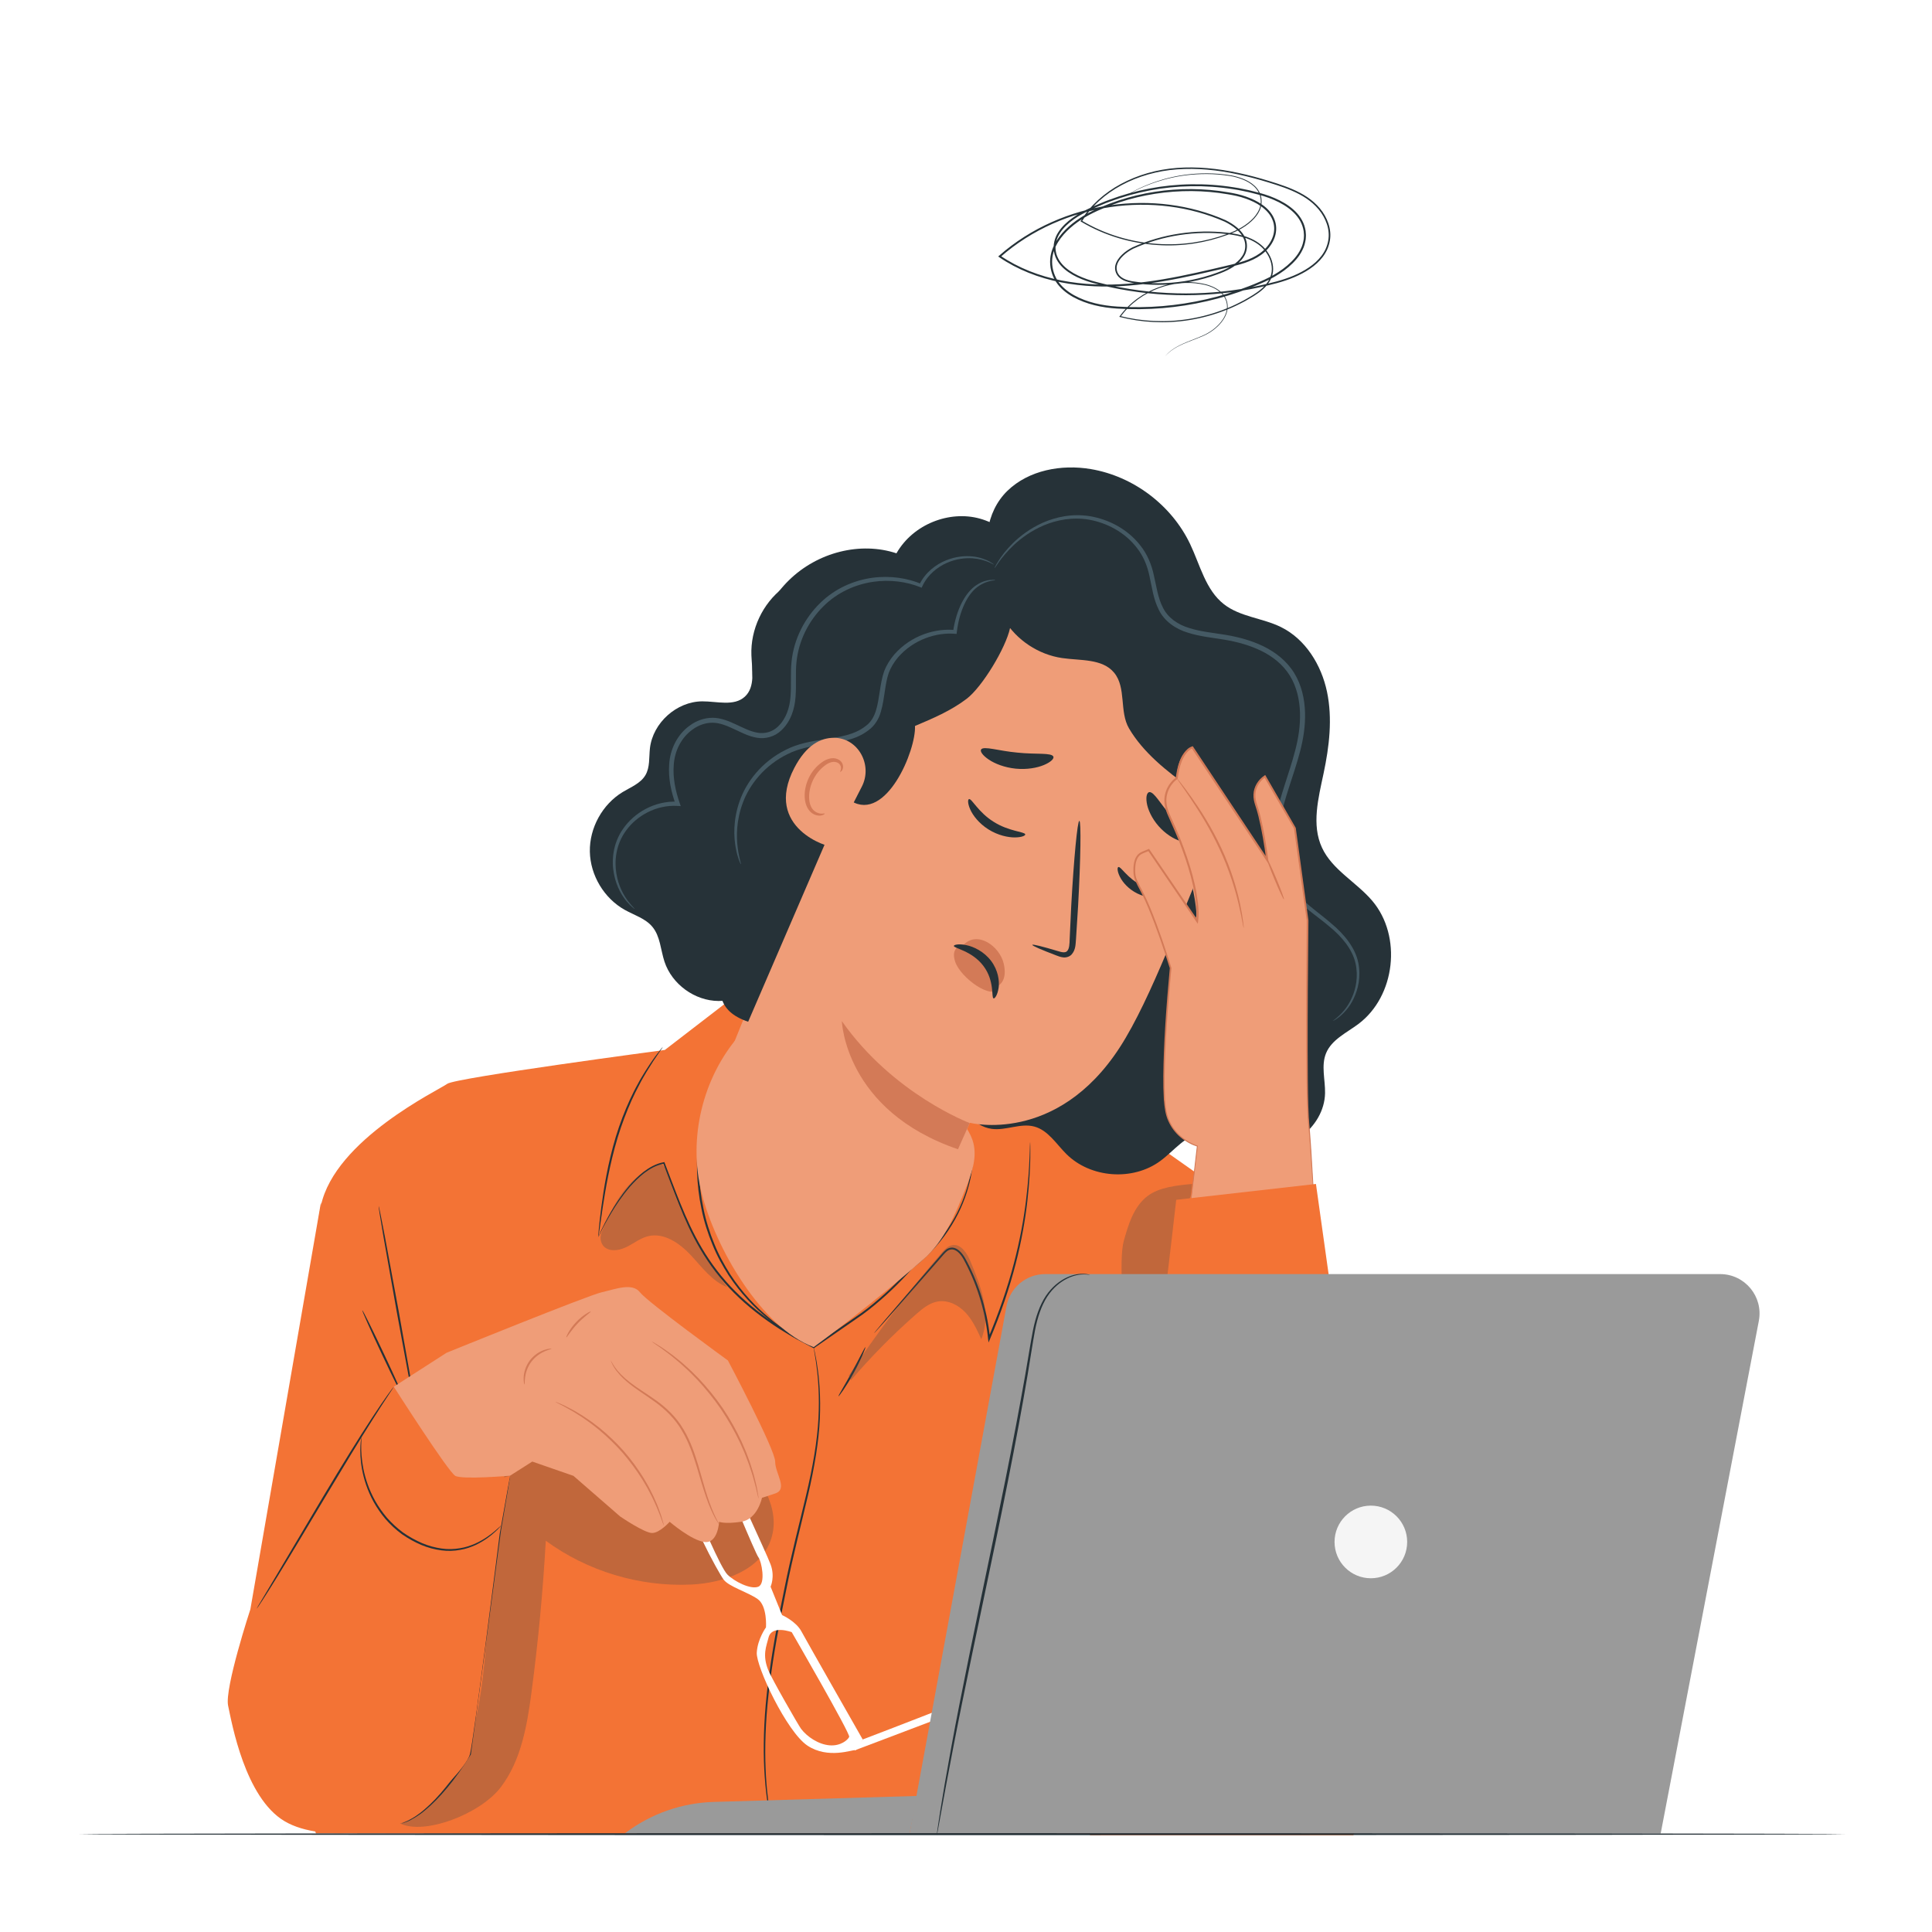 <svg width="300" height="300" viewBox="0 0 300 300" fill="none" xmlns="http://www.w3.org/2000/svg">
<g filter="url(#filter0_d_1_704)">
<path d="M118.658 148.283L113.86 150.858L103.237 159.036C103.237 159.036 70.699 163.357 69.45 164.294C68.2 165.231 52.018 172.915 49.831 183.225C47.644 193.536 43.144 260.806 43.144 260.806L49.049 280.683L167.554 280.867L195.346 280.472C195.346 280.472 206.025 255.531 206.025 248.657C206.025 241.783 202.901 190.233 202.901 190.233L169.574 166.734L118.658 148.283Z" fill="#F37335"/>
<path d="M102.931 158.55C102.939 158.557 102.882 158.652 102.766 158.829C102.626 159.031 102.454 159.283 102.244 159.589C101.776 160.237 101.144 161.207 100.403 162.426C100.046 163.044 99.635 163.71 99.259 164.461C98.854 165.196 98.472 166.008 98.075 166.863C97.304 168.585 96.559 170.523 95.921 172.605C94.665 176.781 94.019 180.69 93.586 183.514C93.387 184.896 93.224 186.031 93.104 186.868C93.049 187.236 93.004 187.537 92.968 187.78C92.933 187.989 92.91 188.097 92.899 188.096C92.888 188.095 92.891 187.984 92.905 187.773C92.926 187.528 92.951 187.224 92.983 186.854C93.055 186.056 93.183 184.904 93.367 183.483C93.745 180.646 94.358 176.716 95.622 172.515C96.263 170.419 97.022 168.469 97.813 166.743C98.22 165.885 98.613 165.073 99.03 164.338C99.418 163.588 99.843 162.925 100.214 162.31C100.983 161.1 101.646 160.144 102.145 159.517C102.374 159.224 102.563 158.984 102.715 158.79C102.848 158.626 102.922 158.544 102.931 158.55Z" fill="#263238"/>
<g opacity="0.3">
<path d="M103.67 178.325C103.472 177.692 103.217 176.977 102.602 176.729C102.118 176.534 102.313 176.846 101.83 177.045C97.33 178.901 95.157 183.062 93.251 187.75L93.36 187.639C93.077 188.356 93.374 189.392 94.097 189.814C95.111 190.405 96.416 190.085 97.459 189.546C98.501 189.006 99.456 188.257 100.594 187.966C103.058 187.334 105.508 189.022 107.248 190.879C108.987 192.736 110.552 194.947 112.925 195.867C108.805 190.648 105.652 184.67 103.67 178.325Z" fill="#494949"/>
</g>
<path d="M92.899 188.096C92.899 188.096 93.434 186.664 94.804 184.28C95.496 183.094 96.403 181.671 97.661 180.173C98.303 179.437 99.028 178.675 99.903 177.985C100.784 177.315 101.831 176.693 103.071 176.465L103.164 176.448L103.199 176.538C103.953 178.501 104.744 180.645 105.658 182.9C106.574 185.153 107.627 187.522 109.012 189.847C110.388 192.175 112.102 194.451 114.172 196.517C116.236 198.589 118.637 200.45 121.238 202.12C122.105 202.635 122.947 203.178 123.815 203.658C124.691 204.124 125.558 204.586 126.416 205.043L126.26 205.053C127.732 204.037 129.177 203.04 130.592 202.063C131.299 201.575 131.999 201.092 132.691 200.615C133.387 200.142 134.065 199.668 134.706 199.163C137.281 197.154 139.508 194.976 141.428 192.844L141.439 192.834L141.449 192.826C144.119 190.774 146.189 188.425 147.613 186.099C149.067 183.786 149.9 181.528 150.391 179.638C150.878 177.742 151.033 176.205 151.098 175.161C151.135 174.638 151.124 174.236 151.139 173.965C151.148 173.695 151.163 173.554 151.163 173.554C151.163 173.554 151.175 173.694 151.181 173.965C151.18 174.235 151.203 174.639 151.179 175.164C151.139 176.214 151.009 177.761 150.541 179.676C150.069 181.584 149.248 183.868 147.797 186.213C146.376 188.569 144.298 190.953 141.61 193.036L141.63 193.018C139.703 195.175 137.479 197.364 134.888 199.396C134.242 199.907 133.56 200.386 132.866 200.859C132.175 201.338 131.476 201.822 130.768 202.312C129.353 203.292 127.907 204.292 126.435 205.311L126.359 205.363L126.28 205.321C125.417 204.862 124.546 204.399 123.665 203.93C122.793 203.448 121.945 202.902 121.073 202.384C118.456 200.703 116.036 198.827 113.956 196.734C111.871 194.646 110.144 192.345 108.763 189.996C107.374 187.648 106.323 185.262 105.413 183C104.507 180.733 103.726 178.587 102.985 176.62L103.112 176.692C101.927 176.902 100.902 177.497 100.033 178.15C99.169 178.822 98.447 179.568 97.804 180.292C96.544 181.766 95.624 183.174 94.918 184.345C94.215 185.52 93.725 186.466 93.4 187.111C93.245 187.425 93.124 187.669 93.035 187.848C92.95 188.015 92.905 188.098 92.899 188.096Z" fill="#263238"/>
<path d="M159.963 173.323C159.963 173.323 160.163 176.824 159.53 182.474C159.214 185.296 158.644 188.642 157.7 192.294C156.763 195.947 155.427 199.892 153.728 203.921L153.499 204.463L153.428 203.875C153.386 203.524 153.353 203.144 153.296 202.766C152.998 200.549 152.475 198.419 151.784 196.427C151.438 195.431 151.051 194.47 150.629 193.547C150.419 193.085 150.197 192.635 149.971 192.194C149.74 191.752 149.525 191.315 149.237 190.942C148.955 190.568 148.612 190.234 148.207 190.082C147.802 189.927 147.358 190.028 147.026 190.305C146.689 190.576 146.41 190.946 146.11 191.277C145.816 191.614 145.526 191.945 145.241 192.271C144.101 193.571 143.038 194.783 142.066 195.892C140.13 198.087 138.558 199.869 137.453 201.122C136.915 201.721 136.492 202.193 136.187 202.533C136.049 202.681 135.939 202.8 135.851 202.895C135.775 202.975 135.733 203.015 135.729 203.011C135.725 203.008 135.758 202.961 135.827 202.874C135.909 202.774 136.012 202.648 136.139 202.492C136.434 202.142 136.843 201.658 137.361 201.041C138.448 199.773 139.994 197.969 141.899 195.746C142.862 194.63 143.915 193.409 145.045 192.1C145.328 191.772 145.616 191.439 145.909 191.101C146.208 190.769 146.474 190.402 146.855 190.088C147.224 189.767 147.811 189.622 148.303 189.817C148.793 190 149.164 190.372 149.466 190.767C149.776 191.165 149.999 191.618 150.232 192.058C150.461 192.502 150.686 192.956 150.899 193.422C151.328 194.351 151.721 195.321 152.072 196.326C152.774 198.335 153.304 200.486 153.605 202.724C153.662 203.106 153.697 203.489 153.739 203.844L153.44 203.798C155.135 199.783 156.474 195.856 157.423 192.221C158.379 188.587 158.969 185.257 159.313 182.447C159.661 179.636 159.8 177.351 159.863 175.773C159.904 174.984 159.904 174.371 159.924 173.956C159.932 173.762 159.939 173.607 159.945 173.483C159.952 173.378 159.958 173.323 159.963 173.323Z" fill="#263238"/>
<path d="M115.213 156.747C115.216 156.751 115.186 156.791 115.122 156.866C115.045 156.953 114.951 157.06 114.835 157.191C114.568 157.462 114.224 157.905 113.78 158.475C112.924 159.634 111.842 161.44 110.905 163.846C109.946 166.239 109.147 169.232 108.751 172.619C108.377 176.004 108.418 179.797 109.231 183.649C109.613 185.578 110.203 187.414 110.908 189.127C111.589 190.852 112.471 192.417 113.374 193.858C115.235 196.716 117.395 198.945 119.375 200.59C120.344 201.446 121.328 202.081 122.15 202.694C123.023 203.232 123.759 203.724 124.387 204.081C125.003 204.42 125.49 204.688 125.846 204.884C125.998 204.971 126.121 205.042 126.222 205.1C126.306 205.15 126.348 205.179 126.346 205.183C126.343 205.188 126.296 205.17 126.208 205.129C126.103 205.078 125.975 205.017 125.817 204.94C125.453 204.757 124.956 204.505 124.327 204.187C123.688 203.845 122.939 203.367 122.053 202.84C121.217 202.239 120.218 201.612 119.234 200.761C117.221 199.126 115.024 196.894 113.131 194.016C112.212 192.564 111.316 190.986 110.624 189.244C109.909 187.515 109.31 185.661 108.924 183.713C108.104 179.824 108.072 175.996 108.464 172.587C108.879 169.174 109.707 166.165 110.699 163.764C111.67 161.352 112.79 159.548 113.683 158.402C114.144 157.84 114.505 157.407 114.788 157.148C114.913 157.026 115.015 156.925 115.098 156.844C115.171 156.775 115.209 156.743 115.213 156.747Z" fill="#263238"/>
<path d="M64.163 214.395C64.17 214.391 64.209 214.447 64.282 214.567C64.367 214.715 64.471 214.896 64.603 215.123L64.514 215.154C64.086 213.139 62.921 206.956 61.598 199.645C60.802 195.142 60.081 191.067 59.55 188.065C59.308 186.613 59.11 185.422 58.964 184.549C58.906 184.161 58.859 183.844 58.821 183.591C58.792 183.371 58.781 183.255 58.792 183.253C58.802 183.251 58.833 183.363 58.883 183.58C58.936 183.831 59.003 184.144 59.084 184.528C59.254 185.397 59.485 186.581 59.768 188.026C60.322 191.024 61.075 195.093 61.906 199.59C63.229 206.901 64.304 213.101 64.608 215.137L64.654 215.444L64.519 215.168C64.405 214.932 64.313 214.744 64.238 214.591C64.18 214.463 64.156 214.399 64.163 214.395Z" fill="#263238"/>
<path d="M62.717 213.164C62.639 213.201 61.128 210.16 59.343 206.374C57.557 202.586 56.173 199.486 56.251 199.45C56.329 199.413 57.839 202.453 59.626 206.241C61.411 210.027 62.795 213.127 62.717 213.164Z" fill="#263238"/>
<g opacity="0.3">
<path d="M62.103 279.13C65.865 281.021 74.583 277.684 77.753 273.525C80.924 269.366 81.841 263.96 82.529 258.776C83.567 250.964 84.307 243.113 84.747 235.244C91.201 239.969 99.29 242.411 107.28 242.05C112.37 241.819 118.171 239.797 119.745 234.951C121.302 230.158 117.949 225.23 114.466 221.587C111.15 218.119 107.529 214.943 103.658 212.108C101.117 210.247 98.335 208.483 95.203 208.141C91.825 207.772 88.408 209.156 85.84 211.381C83.272 213.607 81.478 216.606 80.163 219.739C76.15 229.306 76.366 240.018 75.547 250.36C74.728 260.701 73.63 271.414 64.468 278.146" fill="#494949"/>
</g>
<path d="M62.346 279.171C62.344 279.163 62.432 279.121 62.603 279.045C62.795 278.962 63.046 278.854 63.361 278.719C63.989 278.366 64.919 277.849 65.929 276.954C67.975 275.213 70.498 272.247 72.861 268.312L72.844 268.362C73.393 264.25 74.034 259.455 74.715 254.353C75.814 246.265 76.79 238.942 77.573 233.653C78.059 231.043 78.453 228.922 78.731 227.425C78.871 226.711 78.981 226.146 79.061 225.735C79.099 225.558 79.13 225.414 79.154 225.297C79.177 225.199 79.192 225.149 79.197 225.15C79.203 225.151 79.199 225.202 79.186 225.303C79.169 225.421 79.148 225.567 79.123 225.746C79.057 226.159 78.966 226.727 78.851 227.446C78.597 228.945 78.236 231.071 77.792 233.687C77.081 239.009 76.103 246.319 75.024 254.397C74.329 259.497 73.677 264.289 73.117 268.399L73.113 268.427L73.1 268.449C70.695 272.401 68.131 275.354 66.034 277.077C65.001 277.962 64.045 278.465 63.399 278.796C63.061 278.931 62.796 279.022 62.62 279.086C62.441 279.149 62.349 279.178 62.346 279.171Z" fill="#263238"/>
<path d="M120.099 280.473C120.094 280.474 120.075 280.41 120.043 280.284C120.008 280.141 119.964 279.955 119.908 279.721C119.804 279.224 119.605 278.499 119.446 277.546C119.091 275.648 118.725 272.867 118.62 269.412C118.522 265.958 118.687 261.834 119.267 257.302C119.819 252.767 120.737 247.828 121.804 242.672C122.828 237.502 124.117 232.645 125.161 228.209C126.221 223.777 126.903 219.72 127.085 216.28C127.264 212.842 127.049 210.051 126.787 208.144C126.685 207.186 126.52 206.454 126.453 205.95C126.417 205.713 126.388 205.524 126.366 205.379C126.348 205.25 126.341 205.183 126.347 205.182C126.352 205.181 126.369 205.246 126.397 205.373C126.427 205.517 126.466 205.704 126.515 205.939C126.602 206.439 126.786 207.169 126.908 208.128C127.207 210.034 127.458 212.836 127.306 216.293C127.151 219.75 126.487 223.832 125.442 228.275C124.411 232.724 123.134 237.571 122.111 242.736C121.045 247.889 120.119 252.817 119.554 257.339C118.959 261.856 118.772 265.965 118.842 269.407C118.919 272.851 119.25 275.626 119.567 277.527C119.707 278.48 119.887 279.208 119.971 279.709C120.014 279.945 120.049 280.133 120.075 280.278C120.096 280.405 120.104 280.471 120.099 280.473Z" fill="#263238"/>
<path d="M130.196 212.817C130.12 212.767 131.156 211.116 132.305 209.01C133.461 206.907 134.294 205.146 134.377 205.182C134.416 205.199 134.256 205.662 133.943 206.389C133.63 207.115 133.159 208.102 132.579 209.161C131.999 210.219 131.422 211.147 130.978 211.802C130.535 212.456 130.231 212.84 130.196 212.817Z" fill="#263238"/>
<g opacity="0.3">
<path d="M132.13 210.325C135.257 206.666 138.649 203.231 142.267 200.056C143.257 199.187 144.333 198.305 145.632 198.089C147.218 197.826 148.829 198.643 149.929 199.817C151.028 200.99 151.711 202.483 152.375 203.948C153.947 200.08 152.315 195.727 150.695 191.878C150.169 190.627 149.254 189.14 147.911 189.341C147.194 189.449 146.656 190.031 146.182 190.58C140.985 196.613 136.175 202.979 131.791 209.626" fill="#494949"/>
</g>
<g opacity="0.3">
<path d="M184.883 181.746L185.108 179.844C182.823 180.063 180.013 180.331 178.187 181.723C176.058 183.346 175.219 186.112 174.502 188.692C172.871 194.564 177.499 224.774 177.263 230.863C179.289 230.003 180.712 217.038 181.076 214.867C181.963 209.58 180.168 206.279 180.711 204.807C181.254 203.334 181.24 201.726 181.285 200.157C181.483 193.149 182.179 188.215 184.883 181.746Z" fill="#494949"/>
</g>
<path d="M155.06 84.784C152.156 81.183 153.107 75.432 156.431 72.214C159.756 68.996 164.812 68.071 169.375 68.838C175.979 69.948 181.923 74.434 184.802 80.48C186.358 83.748 187.206 87.61 190.062 89.833C192.572 91.787 196.024 91.959 198.881 93.358C202.711 95.234 205.18 99.244 206.056 103.417C206.933 107.591 206.406 111.933 205.523 116.105C204.712 119.935 203.631 124.072 205.276 127.624C206.879 131.087 210.626 132.974 213.092 135.887C217.732 141.367 216.68 150.693 210.935 155.001C209.103 156.374 206.788 157.419 205.913 159.535C205.114 161.467 205.795 163.658 205.754 165.748C205.648 171.128 199.715 175.555 194.527 174.124C191.908 173.401 189.494 171.467 186.803 171.837C184.129 172.204 182.343 174.674 180.17 176.275C175.896 179.423 169.349 178.94 165.584 175.197C164.008 173.63 162.742 171.496 160.593 170.927C158.449 170.359 156.194 171.589 153.997 171.29C151.12 170.898 149.23 168.041 148.381 165.266C147.532 162.49 147.303 159.481 145.867 156.958C143.987 153.655 140.408 151.784 137.401 149.459C130.764 144.328 126.504 136.239 126.029 127.863C125.554 119.487 128.87 110.968 134.884 105.118" fill="#263238"/>
<path d="M114.817 156.76C109.077 163.343 106.813 172.798 108.95 181.267C111.088 189.735 118.171 202.111 126.347 205.182C131.65 201.295 138.465 195.866 143.41 191.533C146.609 188.729 148.307 184.63 149.892 180.682C150.806 178.404 151.735 175.942 151.161 173.555C150.738 171.798 149.548 170.333 148.295 169.03C140.251 160.663 127.99 156.574 116.533 158.435" fill="#EF9D78"/>
<path d="M139.1 95.805C142.141 89.639 149.083 86.442 155.746 88.14L176.217 93.358C186.447 96.655 194.456 112.485 188.425 126.353C183.663 137.304 178.784 151.064 173.89 158.621C164.05 173.817 150.598 170.345 150.598 170.345L143.338 186.541L113.656 158.706L139.1 95.805Z" fill="#EF9D78"/>
<path d="M173.658 130.636C174.044 130.491 175.048 132.405 177.271 133.475C179.477 134.574 181.66 134.222 181.769 134.61C181.829 134.788 181.334 135.147 180.374 135.321C179.426 135.497 177.992 135.42 176.611 134.745C175.232 134.067 174.314 132.995 173.899 132.149C173.469 131.295 173.473 130.696 173.658 130.636Z" fill="#263238"/>
<path d="M150.478 120.083C150.914 120.002 151.906 122.132 154.295 123.61C156.665 125.116 159.1 125.135 159.197 125.551C159.252 125.743 158.684 126.025 157.61 126.034C156.551 126.049 154.971 125.722 153.488 124.792C152.005 123.86 151.058 122.605 150.65 121.67C150.231 120.724 150.272 120.112 150.478 120.083Z" fill="#263238"/>
<path d="M160.302 142.718C160.348 142.584 161.858 142.964 164.259 143.681C164.861 143.876 165.457 144.003 165.728 143.654C166.049 143.298 166.083 142.569 166.1 141.776C166.177 140.141 166.258 138.429 166.341 136.634C166.744 129.34 167.307 123.446 167.6 123.465C167.894 123.483 167.807 129.411 167.404 136.705C167.291 138.497 167.185 140.207 167.08 141.841C167.008 142.592 167.054 143.501 166.377 144.234C166.031 144.596 165.47 144.721 165.056 144.657C164.638 144.606 164.311 144.468 164.018 144.359C161.677 143.468 160.253 142.85 160.302 142.718Z" fill="#263238"/>
<path d="M150.572 170.385C150.572 170.385 138.718 165.94 130.725 154.562C130.725 154.562 131.174 168.455 148.756 174.456L150.572 170.385Z" fill="#D37A57"/>
<path d="M152.338 112.39C152.714 111.784 155.059 112.605 157.963 112.863C160.863 113.178 163.322 112.833 163.573 113.501C163.681 113.819 163.153 114.351 162.095 114.792C161.045 115.233 159.457 115.527 157.717 115.356C155.977 115.182 154.477 114.583 153.535 113.945C152.584 113.307 152.169 112.68 152.338 112.39Z" fill="#263238"/>
<path d="M178.494 118.994C179.253 118.99 180.187 120.856 181.803 122.642C183.366 124.477 185.101 125.653 184.99 126.395C184.921 126.739 184.291 126.886 183.296 126.591C182.311 126.306 180.996 125.521 179.903 124.276C178.811 123.031 178.21 121.633 178.062 120.628C177.906 119.612 178.14 119.015 178.494 118.994Z" fill="#263238"/>
<path d="M155.099 148.988C155.099 148.988 156.493 148.26 155.846 145.587C155.2 142.914 151.799 140.49 149.647 142.689C149.647 142.689 147.473 142.857 148.328 145.364C149.183 147.87 154.137 151.409 155.06 149.394" fill="#D37A57"/>
<path d="M154.289 151.029C153.893 150.961 154.496 148.352 152.695 145.98C150.899 143.603 148.051 143.247 148.115 142.878C148.117 142.706 148.853 142.515 150.034 142.758C151.194 142.986 152.789 143.748 153.891 145.199C154.988 146.652 155.221 148.304 155.06 149.395C154.906 150.508 154.464 151.086 154.289 151.029Z" fill="#263238"/>
<path d="M121.595 87.28C118.412 89.721 116.519 93.756 116.678 97.764C116.767 100.008 117.314 102.656 115.661 104.175C113.979 105.722 111.331 104.892 109.046 104.904C105.07 104.925 101.377 108.235 100.922 112.185C100.76 113.602 100.944 115.136 100.221 116.365C99.469 117.645 97.96 118.218 96.69 118.988C93.536 120.9 91.522 124.559 91.592 128.247C91.664 131.935 93.818 135.513 97.044 137.301C98.512 138.116 100.23 138.624 101.302 139.916C102.532 141.397 102.578 143.495 103.18 145.323C104.335 148.829 107.869 151.406 111.56 151.432C115.25 151.459 118.822 148.934 120.028 145.446" fill="#263238"/>
<path d="M154.775 81.539C153.573 85.045 154.012 89.076 155.941 92.241C157.87 95.406 161.252 97.643 164.92 98.181C167.765 98.599 171.16 98.239 172.996 100.451C174.928 102.779 173.783 106.49 175.31 109.101C177.494 112.832 181.215 115.808 184.746 118.302C187.473 120.227 184.353 125.588 185.542 128.707C186.73 131.827 191.622 138.945 194.957 139.072C195.687 136.282 199.84 124.028 199.912 121.145C199.984 118.262 199.335 115.267 197.551 113C196.573 111.758 195.284 110.767 194.438 109.432C192.609 106.549 193.223 102.817 192.631 99.454C191.866 95.12 188.866 91.244 184.862 89.415C181.532 87.894 177.626 87.726 174.55 85.739C172.276 84.271 170.651 81.921 168.294 80.591C163.705 77.998 157.953 79.973 153.211 82.274" fill="#263238"/>
<path d="M132.676 116.416C132.202 116.1 129.056 118.482 132.162 120.382C137.603 123.71 142.277 112.466 142.077 108.729C144.849 107.558 147.655 106.369 150.095 104.514C152.536 102.66 156.188 96.589 156.841 93.519C158.923 94.363 168.982 94.439 168.11 93.835C166.124 92.461 162.107 89.514 161.573 87.208C160.415 82.198 156.856 77.841 152.157 76.531C147.457 75.221 141.795 77.365 139.201 81.917C133.604 80.068 126.969 81.731 122.503 86.1C118.037 90.469 115.921 97.37 117.177 103.465C117.506 105.061 118.045 106.727 117.533 108.31C116.899 110.271 114.932 111.328 113.367 112.597C109.097 116.058 107.259 122.174 107.785 127.695C108.31 133.216 109.252 135.413 111.985 137.408C117.332 141.313 106.22 151.285 116.174 154.655" fill="#263238"/>
<path d="M206.978 154.532C206.951 154.492 207.329 154.285 207.914 153.737C208.489 153.191 209.32 152.31 209.919 150.916C210.532 149.553 210.95 147.649 210.481 145.564C210.013 143.474 208.435 141.481 206.321 139.783C204.269 138.018 201.574 136.445 199.666 133.67C197.735 130.882 197.419 127.086 198.028 123.487C198.629 119.833 200.151 116.283 201.127 112.498C201.619 110.608 201.926 108.643 201.862 106.647C201.797 104.665 201.355 102.64 200.293 100.925C199.238 99.206 197.611 97.924 195.829 97.058C194.04 96.183 192.107 95.67 190.188 95.34C188.263 95.018 186.295 94.837 184.426 94.235C182.567 93.68 180.79 92.455 179.946 90.705C179.074 88.99 178.885 87.168 178.503 85.52C178.165 83.855 177.537 82.352 176.563 81.112C174.655 78.599 171.829 77.206 169.214 76.714C166.559 76.232 164.07 76.749 162.098 77.571C160.115 78.414 158.604 79.546 157.485 80.57C155.265 82.672 154.527 84.262 154.439 84.197C154.428 84.19 154.472 84.093 154.569 83.909C154.672 83.729 154.804 83.446 155.033 83.11C155.462 82.421 156.172 81.441 157.273 80.348C158.381 79.27 159.898 78.074 161.924 77.166C163.937 76.281 166.519 75.696 169.309 76.165C172.051 76.645 175.025 78.062 177.08 80.713C178.124 82.007 178.825 83.665 179.177 85.367C179.574 87.054 179.787 88.829 180.589 90.37C181.358 91.927 182.894 92.989 184.657 93.518C186.42 94.082 188.347 94.257 190.316 94.579C192.287 94.912 194.287 95.435 196.173 96.353C198.049 97.262 199.814 98.638 200.963 100.511C202.117 102.377 202.579 104.543 202.644 106.622C202.71 108.712 202.381 110.761 201.874 112.69C200.863 116.552 199.34 120.071 198.743 123.607C198.134 127.101 198.429 130.696 200.209 133.309C201.968 135.935 204.612 137.544 206.68 139.358C208.806 141.11 210.457 143.235 210.91 145.469C211.363 147.685 210.872 149.653 210.197 151.044C209.532 152.467 208.637 153.34 208.018 153.858C207.386 154.377 206.978 154.532 206.978 154.532Z" fill="#455A64"/>
<path d="M188.573 118.303C188.643 118.331 188.28 119.161 187.915 120.733C187.564 122.297 187.239 124.654 187.702 127.492C187.928 128.905 188.349 130.429 189.061 131.95C189.748 133.493 190.799 134.923 192.001 136.45C192.581 137.226 193.173 138.056 193.602 139.024C194.043 139.982 194.261 141.105 194.168 142.208C193.992 144.438 192.896 146.419 192.078 148.438C191.222 150.436 190.742 152.576 191.525 154.433C192.257 156.285 193.741 157.697 195.09 159.045C196.458 160.389 197.78 161.743 198.615 163.325C199.01 164.12 199.285 164.962 199.371 165.792C199.425 166.619 199.394 167.425 199.193 168.155C198.451 171.13 196.373 172.828 194.901 173.506C194.134 173.833 193.499 173.974 193.067 174.011C192.632 174.038 192.407 174.039 192.406 174.012C192.39 173.918 193.335 173.949 194.766 173.231C196.133 172.505 198.032 170.816 198.651 168.032C198.966 166.662 198.833 165.078 198.038 163.631C197.244 162.181 195.967 160.893 194.582 159.563C193.227 158.226 191.648 156.788 190.807 154.712C190.395 153.685 190.252 152.514 190.406 151.387C190.55 150.257 190.926 149.179 191.351 148.14C192.198 146.072 193.243 144.146 193.4 142.151C193.612 140.145 192.552 138.39 191.42 136.883C190.259 135.38 189.148 133.828 188.468 132.219C187.754 130.626 187.351 129.038 187.154 127.574C186.748 124.634 187.171 122.227 187.62 120.658C187.849 119.869 188.075 119.272 188.263 118.883C188.442 118.49 188.549 118.292 188.573 118.303Z" fill="#455A64"/>
<path d="M98.548 137.138C98.536 137.152 98.42 137.066 98.205 136.886C97.985 136.711 97.688 136.417 97.334 136.001C96.642 135.172 95.737 133.772 95.341 131.739C94.939 129.758 95.093 127.01 96.812 124.614C98.464 122.261 101.588 120.306 105.253 120.483L104.921 120.922C104.25 119.038 103.742 116.924 103.91 114.68C104.041 112.457 105.102 110.083 107.12 108.655C108.101 107.926 109.339 107.462 110.631 107.454C111.938 107.46 113.142 107.964 114.256 108.479C115.373 108.995 116.465 109.576 117.615 109.773C118.757 109.978 119.935 109.655 120.788 108.833C122.065 107.637 122.642 105.859 122.754 104.114C122.895 102.349 122.723 100.552 122.907 98.757C123.273 95.158 124.999 91.939 127.327 89.664C129.658 87.35 132.65 86.102 135.449 85.719C138.269 85.34 140.93 85.778 143.078 86.679L142.739 86.813C143.686 84.856 145.343 83.648 146.869 83.023C148.414 82.382 149.881 82.291 151.025 82.403C152.181 82.524 153.019 82.875 153.554 83.138C154.075 83.438 154.326 83.623 154.314 83.641C154.277 83.744 153.253 82.87 151.001 82.69C149.894 82.626 148.489 82.757 147.032 83.405C145.591 84.036 144.061 85.214 143.219 87.034L143.114 87.261L142.879 87.168C140.799 86.338 138.237 85.955 135.54 86.349C132.858 86.749 130.031 87.96 127.831 90.176C125.63 92.355 124.006 95.433 123.673 98.833C123.5 100.531 123.676 102.319 123.535 104.177C123.416 106.018 122.809 108.024 121.322 109.412C120.33 110.387 118.816 110.803 117.488 110.548C116.153 110.312 115.028 109.69 113.927 109.186C112.834 108.673 111.734 108.228 110.629 108.223C109.527 108.227 108.443 108.616 107.561 109.267C105.74 110.551 104.762 112.661 104.622 114.739C104.449 116.83 104.909 118.866 105.544 120.701L105.706 121.171L105.211 121.142C101.826 120.94 98.837 122.734 97.247 124.928C95.594 127.152 95.384 129.75 95.717 131.672C96.043 133.638 96.865 135.028 97.493 135.878C98.135 136.73 98.583 137.1 98.548 137.138Z" fill="#455A64"/>
<path d="M154.529 86.057C154.568 86.195 153.361 85.999 151.823 87.108C150.29 88.193 148.963 90.819 148.573 94.151L148.539 94.437L148.257 94.413C145.423 94.18 141.842 95.283 139.42 98.105C138.837 98.807 138.324 99.628 138.001 100.498C137.693 101.391 137.537 102.382 137.386 103.401C137.231 104.42 137.091 105.478 136.771 106.543C136.493 107.6 135.81 108.705 134.878 109.377C132.886 110.932 130.441 111.2 128.303 111.541C126.123 111.835 124.076 112.197 122.31 113.092C118.743 114.821 116.396 117.821 115.367 120.609C114.299 123.425 114.339 125.95 114.548 127.609C114.762 129.289 115.118 130.177 115.043 130.2C115.018 130.209 114.919 129.994 114.753 129.572C114.605 129.145 114.394 128.507 114.245 127.655C113.939 125.974 113.803 123.373 114.844 120.416C115.849 117.485 118.256 114.295 121.99 112.441C123.84 111.478 126.03 111.077 128.19 110.777C130.328 110.437 132.648 110.136 134.389 108.759C136.102 107.552 136.288 105.28 136.621 103.283C136.779 102.262 136.94 101.234 137.289 100.241C137.669 99.245 138.22 98.392 138.861 97.631C141.502 94.618 145.304 93.525 148.308 93.832L147.993 94.094C148.471 90.625 149.933 87.936 151.636 86.843C152.467 86.293 153.238 86.105 153.746 86.055C154.262 86.027 154.529 86.028 154.529 86.057Z" fill="#455A64"/>
<path d="M133.835 118.124C135.546 114.772 133.247 110.556 129.483 110.564C127.417 110.569 125.194 111.689 123.347 115.231C118.421 124.676 128.92 127.673 129.077 127.411C129.176 127.247 131.831 122.05 133.835 118.124Z" fill="#EF9D78"/>
<path d="M128.059 122.327C128.033 122.275 127.834 122.356 127.49 122.339C127.154 122.321 126.643 122.164 126.247 121.723C125.44 120.836 125.426 118.814 126.268 117.088C126.692 116.216 127.298 115.492 127.957 114.973C128.605 114.432 129.304 114.182 129.853 114.355C130.412 114.5 130.612 114.986 130.589 115.313C130.577 115.643 130.419 115.8 130.461 115.843C130.475 115.88 130.746 115.79 130.874 115.36C130.933 115.153 130.938 114.872 130.811 114.575C130.681 114.272 130.396 114.005 130.027 113.86C129.272 113.531 128.267 113.859 127.544 114.428C126.779 114.98 126.077 115.783 125.6 116.763C124.669 118.698 124.714 120.987 125.873 122.093C126.447 122.613 127.106 122.702 127.508 122.628C127.923 122.546 128.083 122.361 128.059 122.327Z" fill="#D37A57"/>
<path d="M124.425 249.293C123.59 247.744 121.445 246.79 121.445 246.79L119.657 242.38C119.657 242.38 120.372 240.83 119.657 238.922C118.942 237.015 113.696 225.929 113.815 225.571L112.458 225.491C112.458 225.491 117.293 237.223 117.769 237.82C118.246 238.415 118.942 241.907 117.749 242.383C116.557 242.86 114.024 241.569 112.951 240.496C111.878 239.423 108.461 231.352 107.866 229.682C107.27 228.013 108.332 225.69 108.332 225.69L109.285 223.425H107.974C107.974 223.425 107.14 225.809 106.663 228.074C106.186 230.339 111.55 240.234 112.385 241.307C113.219 242.38 116.08 243.214 117.63 244.287C119.18 245.36 118.941 248.698 118.941 248.698C118.941 248.698 117.63 250.486 117.511 252.632C117.391 254.778 122.16 264.91 125.378 267.056C128.597 269.202 132.412 267.652 132.769 267.772C133.127 267.891 133.961 266.102 133.961 266.102C133.961 266.102 125.26 250.843 124.425 249.293ZM128.819 267.013C127.102 266.875 125.335 265.698 124.391 264.453C124 263.936 119.827 256.673 119.288 255.321C118.349 252.961 118.999 251.653 119.341 250.271C119.837 248.264 122.938 249.44 122.938 249.44C122.938 249.44 132.069 265.217 131.863 265.699C131.657 266.179 130.537 267.15 128.819 267.013Z" fill="white"/>
<path d="M133.962 266.102C133.962 266.102 160.55 255.983 161.791 254.837C163.033 253.691 167.521 247.102 167.521 247.102C167.521 247.102 169.717 247.484 169.43 248.057C169.144 248.63 164.942 255.22 160.454 257.129C155.966 259.039 132.77 267.771 132.77 267.771L133.962 266.102Z" fill="white"/>
<path d="M49.831 182.732L38.878 245.884C38.878 245.884 34.846 258.172 35.422 260.86C35.998 263.548 38.035 275.143 44.179 278.791C50.323 282.439 62.493 280.058 64.989 277.562C67.485 275.066 72.404 270.492 72.98 268.38C73.556 266.268 77.596 234.157 77.596 234.157L79.197 225.149C79.197 225.149 73.246 227.069 69.598 224.573C65.95 222.077 61.15 211.325 61.15 211.325L55.774 219.581L49.831 182.732Z" fill="#F37335"/>
<path d="M61.149 211.326C61.158 211.332 61.085 211.455 60.94 211.682C60.773 211.934 60.558 212.262 60.29 212.669C59.725 213.524 58.91 214.765 57.931 216.314C55.961 219.407 53.332 223.737 50.458 228.538C47.584 233.342 44.991 237.697 43.064 240.82C42.103 242.382 41.309 243.637 40.75 244.498C40.48 244.904 40.262 245.23 40.096 245.482C39.943 245.705 39.859 245.819 39.85 245.813C39.841 245.807 39.907 245.682 40.042 245.448C40.196 245.189 40.397 244.852 40.646 244.433C41.192 243.521 41.948 242.255 42.875 240.705C44.763 237.523 47.341 233.178 50.19 228.377C53.065 223.574 55.726 219.259 57.746 216.194C58.75 214.658 59.593 213.434 60.19 212.599C60.478 212.206 60.71 211.889 60.889 211.645C61.051 211.43 61.14 211.319 61.149 211.326Z" fill="#263238"/>
<path d="M77.819 232.894C77.827 232.902 77.749 232.992 77.593 233.156C77.432 233.316 77.214 233.573 76.888 233.856C76.255 234.439 75.266 235.233 73.861 235.903C73.154 236.22 72.347 236.521 71.441 236.666C70.541 236.83 69.549 236.878 68.527 236.737C67.507 236.604 66.451 236.331 65.42 235.897C64.391 235.457 63.376 234.901 62.401 234.221C61.444 233.517 60.599 232.718 59.861 231.88C59.142 231.023 58.529 230.133 58.03 229.237C57.035 227.44 56.491 225.65 56.212 224.132C55.939 222.607 55.921 221.348 55.967 220.487C55.982 220.056 56.039 219.724 56.062 219.499C56.09 219.274 56.11 219.156 56.12 219.157C56.148 219.16 56.11 219.635 56.089 220.491C56.081 221.347 56.132 222.591 56.429 224.09C56.733 225.584 57.29 227.338 58.282 229.096C58.78 229.973 59.386 230.843 60.093 231.68C60.82 232.499 61.648 233.279 62.584 233.968C63.535 234.63 64.534 235.181 65.538 235.615C66.545 236.044 67.572 236.315 68.564 236.452C69.557 236.597 70.52 236.56 71.397 236.411C72.281 236.281 73.072 236 73.769 235.702C75.157 235.072 76.156 234.316 76.808 233.765C77.458 233.207 77.799 232.874 77.819 232.894Z" fill="#263238"/>
<path d="M61.149 211.326L69.341 206.057C69.341 206.057 91.184 197.183 93.403 196.672C95.621 196.16 98.182 195.136 99.376 196.672C100.571 198.208 113.028 207.252 113.028 207.252C113.028 207.252 120.366 221.075 120.366 222.952C120.366 224.828 122.414 227.231 120.366 227.907C118.318 228.583 118.318 228.583 118.318 228.583C118.318 228.583 117.635 231.929 115.076 232.304C112.516 232.678 111.663 232.304 111.663 232.304C111.663 232.304 111.493 235.651 109.445 235.445C107.397 235.238 103.984 232.304 103.984 232.304C103.984 232.304 102.448 234.043 101.254 234.043C100.059 234.043 96.305 231.484 96.305 231.484L89.046 225.17L82.653 222.952L79.197 225.149C79.197 225.149 71.814 225.778 70.706 225.175C69.596 224.573 61.149 211.326 61.149 211.326Z" fill="#EF9D78"/>
<path d="M103.09 232.894C103.069 232.9 102.936 232.555 102.714 231.926C102.607 231.611 102.47 231.227 102.284 230.792C102.101 230.356 101.918 229.849 101.654 229.315C101.407 228.773 101.132 228.182 100.792 227.571C100.48 226.945 100.083 226.312 99.681 225.637C98.837 224.311 97.825 222.908 96.635 221.539C95.432 220.18 94.172 218.993 92.968 217.984C92.351 217.498 91.775 217.022 91.195 216.63C90.633 216.213 90.083 215.864 89.579 215.549C89.084 215.217 88.605 214.97 88.196 214.732C87.789 214.49 87.427 214.305 87.127 214.158C86.533 213.856 86.208 213.679 86.216 213.659C86.225 213.639 86.567 213.779 87.18 214.049C87.488 214.18 87.861 214.35 88.279 214.579C88.698 214.803 89.188 215.039 89.693 215.36C90.209 215.666 90.77 216.007 91.343 216.419C91.934 216.805 92.522 217.277 93.15 217.762C94.376 218.769 95.655 219.962 96.87 221.333C98.071 222.716 99.087 224.14 99.926 225.486C100.325 226.171 100.717 226.816 101.022 227.452C101.355 228.074 101.62 228.675 101.856 229.226C102.109 229.77 102.279 230.286 102.447 230.731C102.619 231.175 102.739 231.566 102.829 231.89C103.017 232.531 103.111 232.888 103.09 232.894Z" fill="#D37A57"/>
<path d="M111.647 232.684C111.638 232.69 111.575 232.6 111.463 232.422C111.356 232.242 111.181 231.984 110.996 231.63C110.617 230.927 110.135 229.872 109.663 228.525C109.186 227.179 108.728 225.543 108.187 223.745C107.631 221.956 106.984 219.983 105.88 218.134C104.798 216.27 103.28 214.833 101.776 213.733C100.263 212.631 98.809 211.744 97.699 210.835C96.58 209.942 95.804 209.055 95.381 208.372C95.175 208.028 95.024 207.756 94.948 207.559C94.862 207.366 94.823 207.264 94.833 207.259C94.866 207.243 95.035 207.654 95.483 208.304C95.93 208.955 96.713 209.8 97.836 210.661C98.949 211.537 100.407 212.4 101.945 213.5C103.478 214.599 105.041 216.066 106.148 217.972C107.276 219.862 107.92 221.862 108.463 223.662C108.991 225.471 109.425 227.106 109.873 228.453C110.315 229.801 110.761 230.859 111.104 231.574C111.458 232.284 111.67 232.671 111.647 232.684Z" fill="#D37A57"/>
<path d="M117.803 228.728C117.793 228.73 117.761 228.627 117.711 228.43C117.656 228.198 117.589 227.914 117.506 227.568C117.426 227.192 117.32 226.734 117.166 226.21C117.015 225.686 116.873 225.08 116.642 224.433C116.432 223.78 116.197 223.066 115.891 222.319C115.617 221.559 115.25 220.778 114.881 219.95C114.097 218.316 113.132 216.567 111.964 214.831C110.778 213.105 109.505 211.565 108.274 210.235C107.638 209.588 107.047 208.96 106.441 208.426C105.859 207.866 105.281 207.386 104.751 206.95C104.234 206.497 103.723 206.143 103.291 205.81C102.86 205.473 102.473 205.207 102.153 204.994C101.861 204.79 101.621 204.623 101.426 204.487C101.262 204.368 101.178 204.301 101.184 204.292C101.189 204.283 101.284 204.331 101.46 204.433C101.665 204.557 101.915 204.708 102.22 204.892C102.552 205.09 102.95 205.343 103.393 205.668C103.837 205.989 104.36 206.333 104.89 206.777C105.432 207.205 106.022 207.679 106.616 208.234C107.234 208.763 107.837 209.39 108.482 210.037C109.736 211.367 111.026 212.914 112.222 214.655C113.401 216.406 114.367 218.174 115.142 219.829C115.507 220.667 115.867 221.458 116.132 222.227C116.431 222.983 116.654 223.706 116.853 224.368C117.071 225.024 117.2 225.637 117.335 226.168C117.475 226.699 117.563 227.162 117.625 227.544C117.684 227.895 117.733 228.185 117.773 228.42C117.803 228.62 117.814 228.726 117.803 228.728Z" fill="#D37A57"/>
<path d="M85.655 205.433C85.664 205.484 85.232 205.55 84.601 205.822C83.975 206.088 83.152 206.605 82.524 207.433C81.897 208.263 81.622 209.195 81.536 209.871C81.445 210.551 81.499 210.985 81.447 210.991C81.414 210.999 81.278 210.568 81.316 209.85C81.348 209.139 81.604 208.132 82.274 207.245C82.946 206.359 83.846 205.84 84.521 205.616C85.203 205.386 85.654 205.399 85.655 205.433Z" fill="#D37A57"/>
<path d="M91.741 199.651C91.79 199.732 90.731 200.402 89.687 201.515C88.633 202.619 88.021 203.714 87.938 203.669C87.865 203.641 88.369 202.445 89.46 201.301C90.542 200.15 91.708 199.58 91.741 199.651Z" fill="#D37A57"/>
<path d="M177.367 128.403C176.329 128.832 176.119 130.072 176.135 131.194C176.156 132.599 176.51 132.828 177.657 135.182C179.531 139.029 181.775 146.321 181.775 146.321C181.775 146.321 179.936 164.742 181.147 169.066C182.24 172.97 185.928 173.969 185.928 173.969L184.249 188.197H204.343C204.343 188.197 203.628 174.426 203.197 170.229C202.741 165.79 203.045 138.938 203.045 138.938L201.07 124.6L196.417 116.553C196.417 116.553 193.996 118.009 195.045 120.959C196.094 123.908 196.787 129.565 196.787 129.565L185.153 112.054C185.153 112.054 182.866 112.601 182.729 116.833C182.729 116.833 179.345 119.035 181.522 122.609C183.953 126.599 186.48 138.59 185.592 138.59L178.373 127.988L177.367 128.403Z" fill="#EF9D78"/>
<path d="M184.248 188.196C184.248 188.196 184.272 187.875 184.339 187.253C184.408 186.623 184.51 185.701 184.644 184.498C184.922 182.072 185.329 178.516 185.851 173.959L185.907 174.043C185.008 173.758 184.135 173.282 183.348 172.623C182.558 171.97 181.877 171.11 181.427 170.091C180.946 169.078 180.823 167.907 180.722 166.735C180.652 165.555 180.623 164.334 180.637 163.075C180.692 158.043 181.081 152.418 181.649 146.308L181.654 146.358C180.713 143.395 179.671 140.268 178.364 137.101C178.034 136.31 177.682 135.523 177.287 134.744C176.913 133.953 176.426 133.218 176.139 132.328C176.01 131.877 175.991 131.412 175.995 130.956C176.005 130.498 176.047 130.032 176.194 129.579C176.335 129.13 176.605 128.681 177.035 128.418C177.252 128.282 177.471 128.209 177.679 128.119L178.316 127.855L178.424 127.81L178.489 127.907C180.883 131.419 183.416 135.135 186.022 138.957L185.75 139.012C185.867 138.124 185.815 137.167 185.714 136.237C185.602 135.301 185.453 134.361 185.233 133.428C184.817 131.557 184.231 129.699 183.552 127.855C182.89 125.998 182.057 124.203 181.246 122.349C180.862 121.405 180.659 120.324 180.921 119.293C181.159 118.261 181.778 117.345 182.639 116.703L182.57 116.814C182.685 115.926 182.857 115.002 183.212 114.109C183.388 113.663 183.617 113.228 183.916 112.833C184.223 112.444 184.574 112.075 185.117 111.901L185.215 111.87L185.279 111.968C185.322 112.032 185.368 112.101 185.414 112.171C189.35 118.096 193.196 123.888 196.911 129.48L196.631 129.584C196.324 127.251 195.952 124.945 195.404 122.724C195.265 122.169 195.109 121.621 194.926 121.087C194.743 120.538 194.608 119.952 194.637 119.36C194.682 118.165 195.367 117.075 196.338 116.426L196.463 116.342L196.543 116.479C198.131 119.23 199.681 121.912 201.191 124.528L201.205 124.553L201.209 124.581C201.896 129.596 202.551 134.382 203.172 138.919L203.173 138.929V138.939C203.09 146.365 203.046 153.16 203.056 159.174C203.063 162.181 203.078 164.993 203.148 167.589C203.185 168.889 203.258 170.123 203.378 171.312C203.477 172.498 203.551 173.631 203.624 174.705C203.901 179.003 204.073 182.376 204.19 184.674C204.243 185.817 204.284 186.695 204.313 187.296C204.338 187.89 204.34 188.196 204.34 188.196C204.34 188.196 204.31 187.891 204.272 187.298C204.235 186.697 204.181 185.82 204.11 184.678C203.968 182.382 203.772 179.01 203.472 174.715C203.393 173.642 203.314 172.51 203.21 171.326C203.085 170.146 203.005 168.892 202.964 167.595C202.883 164.995 202.858 162.183 202.842 159.175C202.814 153.159 202.841 146.364 202.911 138.936L202.912 138.955C202.283 134.418 201.621 129.633 200.926 124.619L200.944 124.671C199.43 122.056 197.878 119.376 196.286 116.626L196.49 116.679C195.615 117.267 194.969 118.285 194.936 119.373C194.91 119.919 195.034 120.456 195.21 120.987C195.398 121.533 195.556 122.088 195.697 122.648C196.252 124.891 196.625 127.198 196.936 129.545L197.023 130.2L196.656 129.648C192.94 124.057 189.092 118.266 185.154 112.342C185.108 112.272 185.062 112.203 185.019 112.139L185.182 112.205C184.8 112.326 184.431 112.665 184.163 113.021C183.887 113.386 183.67 113.797 183.501 114.223C183.161 115.077 182.992 115.98 182.879 116.85L182.871 116.916L182.811 116.961C182.035 117.539 181.435 118.412 181.223 119.362C180.98 120.315 181.165 121.326 181.532 122.229C182.332 124.06 183.178 125.886 183.839 127.746C184.522 129.601 185.11 131.471 185.529 133.359C185.75 134.301 185.9 135.252 186.013 136.201C186.112 137.155 186.171 138.099 186.043 139.068L185.993 139.449L185.771 139.124C183.17 135.3 180.641 131.581 178.251 128.066L178.424 128.118C178.013 128.299 177.54 128.455 177.185 128.656C176.825 128.875 176.591 129.254 176.461 129.664C176.326 130.076 176.284 130.519 176.274 130.959C176.27 131.401 176.288 131.841 176.405 132.251C176.663 133.065 177.157 133.83 177.53 134.62C177.927 135.403 178.282 136.202 178.612 136.996C179.92 140.181 180.955 143.31 181.892 146.283L181.9 146.306L181.897 146.332C181.318 152.432 180.914 158.055 180.842 163.075C180.825 164.331 180.85 165.547 180.915 166.72C181.012 167.887 181.126 169.026 181.591 170.014C182.461 172.019 184.231 173.325 185.945 173.892L186.009 173.913L186.001 173.975C185.448 178.528 185.016 182.082 184.721 184.505C184.571 185.707 184.456 186.627 184.376 187.256C184.3 187.879 184.248 188.196 184.248 188.196Z" fill="#D37A57"/>
<path d="M193.128 140.131C193.106 140.134 193.03 139.78 192.91 139.138C192.8 138.495 192.604 137.571 192.346 136.435C191.808 134.17 190.885 131.071 189.376 127.852C187.879 124.625 186.152 121.894 184.85 119.96C184.2 118.992 183.659 118.217 183.283 117.683C182.909 117.148 182.71 116.846 182.726 116.833C182.744 116.82 182.975 117.098 183.381 117.611C183.788 118.123 184.357 118.88 185.033 119.835C186.385 121.742 188.152 124.471 189.66 127.72C191.18 130.963 192.078 134.099 192.562 136.387C192.794 137.535 192.958 138.469 193.031 139.12C193.114 139.768 193.15 140.128 193.128 140.131Z" fill="#D37A57"/>
<path d="M199.369 135.66C199.289 135.693 198.631 134.297 197.9 132.542C197.168 130.787 196.64 129.337 196.719 129.304C196.799 129.271 197.456 130.667 198.188 132.422C198.92 134.177 199.448 135.626 199.369 135.66Z" fill="#D37A57"/>
<path d="M182.643 182.306C179.119 213.43 174.526 246.562 169.247 280.982H210.149C217.839 263.955 213.137 249.098 211.085 227.922L204.34 179.844L182.643 182.306Z" fill="#F37335"/>
<path d="M169.247 280.982C169.242 280.982 169.247 280.913 169.262 280.78C169.28 280.63 169.304 280.435 169.335 280.189C169.409 279.652 169.513 278.892 169.646 277.923C169.934 275.938 170.347 273.098 170.854 269.599C171.889 262.555 173.315 252.857 174.889 242.144C176.432 231.415 177.736 221.691 178.596 214.642C179.033 211.118 179.364 208.264 179.588 206.291C179.702 205.32 179.791 204.559 179.854 204.02C179.886 203.774 179.911 203.579 179.93 203.43C179.95 203.297 179.962 203.23 179.967 203.23C179.972 203.231 179.971 203.3 179.962 203.434C179.95 203.584 179.935 203.78 179.916 204.026C179.867 204.567 179.797 205.33 179.708 206.304C179.521 208.282 179.224 211.14 178.815 214.669C178.012 221.727 176.741 231.459 175.198 242.189C173.654 252.916 172.162 262.614 171.073 269.632C170.524 273.126 170.078 275.96 169.766 277.942C169.609 278.906 169.485 279.663 169.397 280.199C169.354 280.443 169.32 280.636 169.294 280.785C169.268 280.916 169.253 280.983 169.247 280.982Z" fill="#263238"/>
<path d="M257.869 280.71H141.232L156.282 198.851C156.816 195.948 159.347 193.84 162.299 193.84H267.102C270.943 193.84 273.833 197.336 273.111 201.109L257.869 280.71Z" fill="#9A9A9A"/>
<path d="M141.232 280.71H96.992L97.17 280.577C101.116 277.617 105.881 275.95 110.812 275.803L142.448 274.873L141.232 280.71Z" fill="#9A9A9A"/>
<path d="M169.247 193.951C169.243 193.981 168.923 193.891 168.304 193.886C167.691 193.882 166.763 194.008 165.713 194.529C164.671 195.043 163.507 195.964 162.605 197.357C161.703 198.757 161.092 200.583 160.7 202.649C160.319 204.719 159.984 207.019 159.571 209.471C159.149 211.923 158.699 214.543 158.184 217.292C157.168 222.794 155.963 228.826 154.654 235.147C152.02 247.789 149.582 259.219 147.988 267.526C147.186 271.679 146.567 275.045 146.148 277.372C145.94 278.512 145.778 279.408 145.66 280.052C145.604 280.337 145.558 280.566 145.522 280.747C145.489 280.903 145.468 280.983 145.46 280.982C145.453 280.981 145.459 280.899 145.478 280.74C145.502 280.558 145.534 280.326 145.573 280.038C145.67 279.391 145.807 278.489 145.98 277.344C146.348 275.006 146.921 271.631 147.685 267.469C149.202 259.142 151.593 247.697 154.226 235.058C155.535 228.739 156.751 222.712 157.788 217.218C158.314 214.472 158.777 211.856 159.214 209.409C159.643 206.959 159.993 204.674 160.397 202.588C160.811 200.507 161.455 198.647 162.399 197.224C163.349 195.802 164.557 194.88 165.638 194.375C166.726 193.865 167.681 193.765 168.305 193.798C168.935 193.832 169.247 193.951 169.247 193.951Z" fill="#263238"/>
<path d="M218.506 235.433C218.506 238.547 215.981 241.072 212.866 241.072C209.752 241.072 207.227 238.547 207.227 235.433C207.227 232.318 209.752 229.793 212.866 229.793C215.981 229.794 218.506 232.318 218.506 235.433Z" fill="#F5F5F5"/>
<path d="M286.571 280.805C286.571 280.891 225.152 280.961 149.407 280.961C73.634 280.961 12.229 280.891 12.229 280.805C12.229 280.719 73.634 280.649 149.407 280.649C225.153 280.648 286.571 280.718 286.571 280.805Z" fill="#263238"/>
<path d="M242.043 128.03L240.441 112.964L232.756 114.698L226.135 103L230.26 118.817L238.056 117.03L242.043 128.03Z" fill="white"/>
<path d="M238.915 130.878L231.774 123.527L228.407 127.659L220 124.197L228.798 130.893L232.201 126.687L238.915 130.878Z" fill="white"/>
<path d="M198.002 75.23L204.492 63.421L210.2 67.484L219.65 60.163L210.832 71.72L205.052 67.576L198.002 75.23Z" fill="white"/>
<path d="M209.912 81.967L216.623 79.104L217.697 82.742L224.17 82.781L216.551 84.758L215.473 81.061L209.912 81.967Z" fill="white"/>
<path d="M174.385 26.648C174.385 26.648 174.655 26.476 175.192 26.15C175.738 25.838 176.557 25.378 177.694 24.895C179.943 23.936 183.531 22.758 188.309 22.938C188.902 22.967 189.514 23.003 190.138 23.088C190.762 23.156 191.405 23.257 192.045 23.436C192.685 23.614 193.331 23.852 193.938 24.206C194.536 24.565 195.114 25.039 195.481 25.69C195.865 26.327 195.985 27.126 195.852 27.887C195.705 28.654 195.274 29.35 194.742 29.942C193.645 31.117 192.145 31.942 190.527 32.495C187.312 33.679 183.601 34.314 179.683 34.047C175.776 33.791 171.646 32.674 167.865 30.42L167.78 30.369L167.832 30.284C169.276 27.924 171.474 25.953 174.062 24.562C176.653 23.167 179.63 22.309 182.74 22.077C185.851 21.843 189.073 22.154 192.279 22.849C193.884 23.193 195.491 23.62 197.097 24.116C198.7 24.611 200.334 25.132 201.87 25.943C203.398 26.742 204.827 27.896 205.715 29.461C206.152 30.239 206.47 31.103 206.551 32.011C206.645 32.917 206.47 33.846 206.11 34.687C205.359 36.389 203.826 37.597 202.21 38.455C200.577 39.327 198.774 39.872 196.955 40.298C189.68 42.082 181.731 42.373 173.832 40.886C173.336 40.805 172.846 40.685 172.353 40.584C171.859 40.483 171.367 40.367 170.878 40.239C169.896 40.005 168.904 39.738 167.955 39.343C167.004 38.958 166.081 38.459 165.284 37.778C164.494 37.102 163.844 36.176 163.67 35.11C163.472 34.053 163.755 32.933 164.341 32.045C164.918 31.143 165.722 30.422 166.581 29.806C167.445 29.19 168.391 28.703 169.348 28.256C169.821 28.017 170.308 27.81 170.799 27.604C171.285 27.39 171.777 27.19 172.28 27.013C176.269 25.518 180.57 24.683 184.939 24.617C187.123 24.58 189.323 24.729 191.506 25.074C192.052 25.155 192.598 25.247 193.139 25.37C193.682 25.482 194.226 25.59 194.761 25.74C195.839 26.003 196.918 26.316 197.949 26.77C198.978 27.215 199.974 27.781 200.83 28.538C201.682 29.288 202.38 30.277 202.646 31.414L202.734 31.841L202.77 32.275C202.809 32.564 202.762 32.855 202.751 33.145C202.662 33.718 202.518 34.291 202.248 34.806C201.75 35.859 200.946 36.724 200.077 37.469C199.2 38.216 198.22 38.828 197.198 39.356C196.689 39.625 196.16 39.856 195.633 40.08C195.108 40.312 194.575 40.525 194.038 40.732C191.895 41.568 189.682 42.25 187.419 42.766C182.898 43.813 178.186 44.212 173.477 43.916C171.124 43.767 168.733 43.276 166.62 42.112C165.579 41.524 164.602 40.745 163.941 39.712C163.288 38.678 162.982 37.432 163.076 36.208C163.158 35.203 163.525 34.241 164.051 33.4C164.577 32.556 165.243 31.813 165.979 31.162C167.454 29.858 169.189 28.893 170.979 28.154C174.55 26.634 178.354 25.735 182.172 25.456C184.081 25.315 185.995 25.328 187.888 25.495C188.835 25.579 189.777 25.698 190.71 25.861C191.642 26.014 192.58 26.208 193.476 26.528C194.37 26.844 195.247 27.238 196.022 27.8C196.795 28.352 197.49 29.073 197.857 29.978C198.246 30.868 198.259 31.903 197.949 32.811C197.643 33.725 197.062 34.517 196.358 35.148C194.92 36.419 193.058 36.951 191.29 37.383C189.505 37.806 187.731 38.227 185.955 38.618C182.407 39.402 178.854 40.063 175.29 40.345C171.732 40.643 168.16 40.513 164.721 39.835C161.289 39.151 157.989 37.874 155.154 35.934L155 35.828L155.14 35.705C160.074 31.362 166.223 28.762 172.4 27.872C178.589 26.976 184.861 27.784 190.3 30.184C190.966 30.518 191.611 30.907 192.172 31.404C192.737 31.89 193.219 32.502 193.47 33.221C193.71 33.945 193.671 34.748 193.365 35.44C193.052 36.129 192.529 36.684 191.949 37.123C190.777 38.014 189.397 38.487 188.062 38.938C186.712 39.37 185.339 39.694 183.962 39.911C181.204 40.333 178.432 40.339 175.764 39.914C175.101 39.791 174.415 39.602 173.87 39.148C173.316 38.706 173.045 37.949 173.178 37.257C173.328 36.568 173.751 36.003 174.229 35.544C174.708 35.078 175.265 34.712 175.848 34.41C180.601 32.271 185.72 31.599 190.468 32.118C191.655 32.251 192.834 32.471 193.928 32.914C195.017 33.349 196.03 34.03 196.712 34.974C197.398 35.901 197.798 37.06 197.667 38.203C197.541 39.357 196.815 40.323 195.988 41.02C195.154 41.736 194.209 42.252 193.294 42.778C192.361 43.273 191.423 43.732 190.464 44.103C188.556 44.865 186.616 45.387 184.705 45.696C180.877 46.313 177.178 46.06 173.91 45.226L173.799 45.197L173.866 45.105C175.454 42.922 177.646 41.441 179.87 40.623C182.103 39.806 184.393 39.616 186.423 39.978C187.439 40.14 188.404 40.471 189.193 41.017C189.583 41.293 189.924 41.629 190.173 42.017C190.412 42.409 190.575 42.843 190.615 43.281C190.713 44.166 190.389 44.993 189.955 45.643C189.523 46.306 188.966 46.821 188.408 47.245C187.276 48.099 186.065 48.46 185.089 48.858C184.098 49.234 183.279 49.586 182.658 49.939C182.04 50.295 181.614 50.633 181.354 50.883C181.217 51.001 181.132 51.108 181.066 51.17C181.002 51.236 180.969 51.267 180.969 51.267C180.969 51.267 181.082 51.123 181.339 50.867C181.596 50.611 182.019 50.266 182.638 49.903C183.258 49.541 184.078 49.182 185.067 48.799C186.042 48.395 187.246 48.028 188.359 47.179C188.909 46.757 189.458 46.246 189.879 45.592C190.303 44.951 190.612 44.144 190.515 43.292C190.475 42.868 190.315 42.451 190.084 42.073C189.842 41.7 189.511 41.375 189.13 41.107C188.359 40.576 187.408 40.252 186.404 40.096C184.394 39.743 182.126 39.938 179.918 40.752C177.719 41.567 175.555 43.037 173.992 45.195L173.949 45.075C177.199 45.896 180.876 46.14 184.677 45.52C186.576 45.209 188.5 44.688 190.395 43.928C191.346 43.558 192.276 43.1 193.201 42.607C194.109 42.085 195.049 41.568 195.859 40.868C196.666 40.186 197.349 39.264 197.465 38.179C197.587 37.1 197.206 35.99 196.544 35.098C195.887 34.191 194.913 33.536 193.848 33.112C192.78 32.681 191.62 32.465 190.444 32.335C185.738 31.824 180.645 32.505 175.954 34.621C175.392 34.913 174.851 35.27 174.394 35.716C173.937 36.155 173.545 36.691 173.415 37.303C173.301 37.909 173.533 38.568 174.027 38.963C174.513 39.369 175.162 39.556 175.807 39.673C178.44 40.089 181.194 40.083 183.922 39.661C185.287 39.444 186.646 39.122 187.983 38.693C189.308 38.245 190.668 37.774 191.79 36.916C192.348 36.492 192.837 35.966 193.125 35.333C193.404 34.699 193.438 33.967 193.219 33.305C192.989 32.645 192.539 32.069 191.997 31.603C191.458 31.128 190.832 30.749 190.181 30.423C184.811 28.058 178.574 27.255 172.44 28.15C166.313 29.036 160.218 31.619 155.333 35.922L155.319 35.693C158.117 37.606 161.379 38.867 164.779 39.543C168.187 40.213 171.729 40.342 175.266 40.044C178.809 39.762 182.349 39.103 185.89 38.32C187.661 37.93 189.437 37.507 191.218 37.084C192.977 36.657 194.79 36.127 196.153 34.918C196.824 34.318 197.373 33.564 197.657 32.713C197.944 31.867 197.932 30.918 197.572 30.095C197.235 29.26 196.584 28.58 195.842 28.05C195.1 27.511 194.247 27.127 193.374 26.82C192.498 26.507 191.586 26.318 190.657 26.166C189.733 26.005 188.799 25.887 187.861 25.804C185.984 25.639 184.087 25.626 182.194 25.766C178.409 26.044 174.639 26.934 171.1 28.441C169.325 29.174 167.629 30.12 166.186 31.396C164.768 32.653 163.545 34.315 163.386 36.235C163.299 37.39 163.587 38.567 164.203 39.543C164.827 40.52 165.762 41.269 166.773 41.839C168.822 42.969 171.177 43.458 173.497 43.604C178.174 43.898 182.857 43.502 187.35 42.462C189.598 41.95 191.797 41.272 193.927 40.443C194.46 40.237 194.99 40.025 195.511 39.794C196.037 39.571 196.557 39.345 197.057 39.081C198.061 38.563 199.024 37.96 199.878 37.233C200.725 36.508 201.5 35.67 201.972 34.671C202.229 34.182 202.362 33.645 202.447 33.108C202.456 32.836 202.503 32.564 202.464 32.293L202.432 31.885L202.349 31.486C202.101 30.421 201.447 29.488 200.628 28.767C199.806 28.039 198.837 27.485 197.828 27.049C196.819 26.604 195.76 26.295 194.688 26.034C194.157 25.884 193.617 25.777 193.078 25.666C192.542 25.544 192.001 25.453 191.459 25.372C189.294 25.03 187.111 24.881 184.945 24.916C180.61 24.98 176.342 25.807 172.384 27.289C171.885 27.464 171.396 27.662 170.914 27.874C170.428 28.078 169.944 28.283 169.475 28.52C168.522 28.965 167.594 29.442 166.749 30.043C165.91 30.644 165.133 31.344 164.586 32.2C164.03 33.044 163.773 34.076 163.954 35.059C164.115 36.047 164.715 36.911 165.472 37.559C166.234 38.212 167.132 38.7 168.063 39.078C168.994 39.466 169.965 39.728 170.946 39.963C171.433 40.09 171.922 40.207 172.414 40.307C172.905 40.409 173.391 40.528 173.884 40.609C181.741 42.094 189.652 41.81 196.893 40.04C198.708 39.617 200.481 39.081 202.089 38.225C203.677 37.384 205.161 36.205 205.876 34.584C206.22 33.781 206.389 32.898 206.299 32.034C206.224 31.168 205.919 30.336 205.498 29.585C204.64 28.07 203.257 26.947 201.755 26.159C200.247 25.36 198.625 24.841 197.027 24.345C195.427 23.848 193.827 23.422 192.23 23.077C189.041 22.383 185.843 22.07 182.757 22.299C179.676 22.525 176.727 23.371 174.162 24.747C171.6 26.119 169.428 28.063 168 30.387L167.967 30.251C171.715 32.492 175.815 33.61 179.695 33.871C183.588 34.143 187.277 33.519 190.474 32.35C192.085 31.805 193.559 30.994 194.637 29.846C195.159 29.268 195.576 28.595 195.719 27.862C195.848 27.134 195.736 26.367 195.369 25.755C195.019 25.129 194.461 24.667 193.876 24.314C193.283 23.965 192.646 23.73 192.015 23.551C191.382 23.372 190.748 23.27 190.125 23.201C189.505 23.114 188.896 23.076 188.305 23.046C183.549 22.849 179.967 24.006 177.716 24.946C176.578 25.42 175.756 25.871 175.207 26.174C174.665 26.491 174.385 26.648 174.385 26.648Z" fill="#263238"/>
</g>
<defs>
<filter id="filter0_d_1_704" x="-4" y="0" width="308" height="308" filterUnits="userSpaceOnUse" color-interpolation-filters="sRGB">
<feFlood flood-opacity="0" result="BackgroundImageFix"/>
<feColorMatrix in="SourceAlpha" type="matrix" values="0 0 0 0 0 0 0 0 0 0 0 0 0 0 0 0 0 0 127 0" result="hardAlpha"/>
<feOffset dy="4"/>
<feGaussianBlur stdDeviation="2"/>
<feComposite in2="hardAlpha" operator="out"/>
<feColorMatrix type="matrix" values="0 0 0 0 0 0 0 0 0 0 0 0 0 0 0 0 0 0 0.25 0"/>
<feBlend mode="normal" in2="BackgroundImageFix" result="effect1_dropShadow_1_704"/>
<feBlend mode="normal" in="SourceGraphic" in2="effect1_dropShadow_1_704" result="shape"/>
</filter>
</defs>
</svg>
